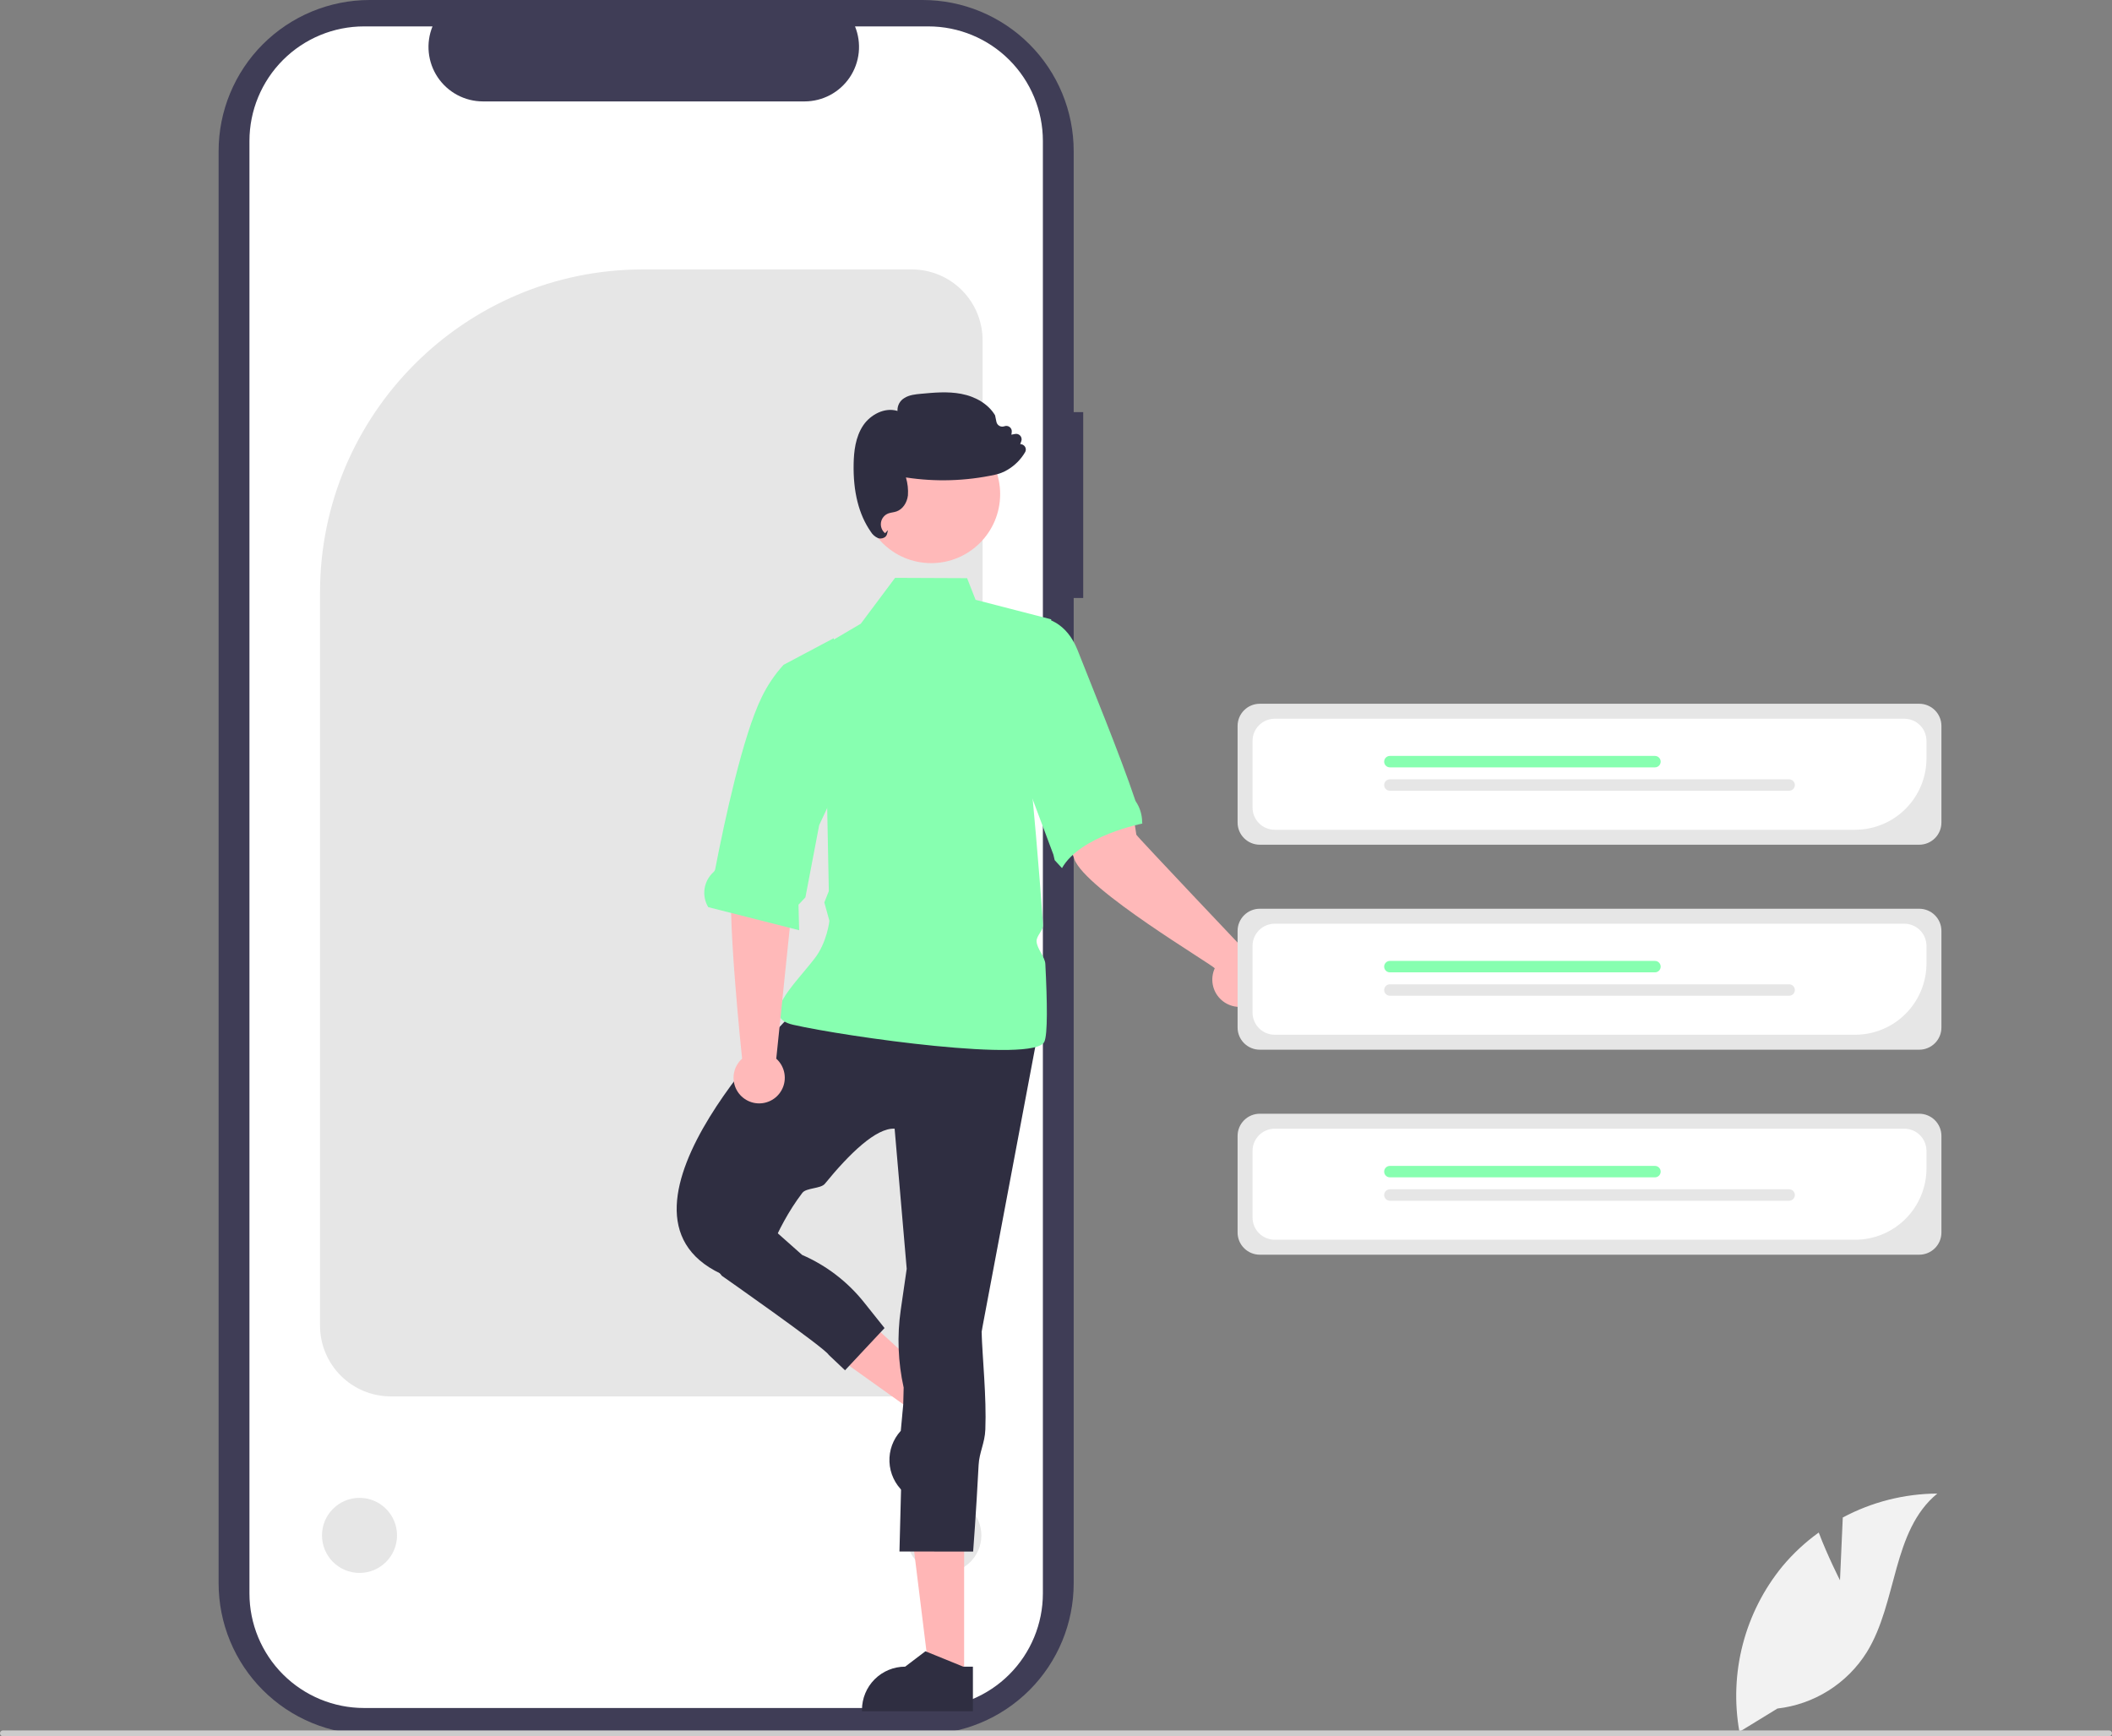 <svg width="208" height="171" viewBox="0 0 208 171" fill="none" xmlns="http://www.w3.org/2000/svg">
<rect x="0" y="0" width="208" height="171" fill="#808080" stroke="none"/>
<g clip-path="url(#clip0_277_4497)">
<path d="M106.679 40.593H105.742V14.881C105.742 10.934 104.175 7.149 101.385 4.359C98.595 1.568 94.811 1.94115e-09 90.866 1.94115e-09H36.407C34.453 -3.15611e-05 32.519 0.385 30.714 1.133C28.909 1.88 27.269 2.977 25.887 4.358C24.506 5.74 23.41 7.381 22.663 9.186C21.915 10.992 21.53 12.927 21.53 14.881V155.937C21.53 157.891 21.915 159.826 22.662 161.631C23.41 163.437 24.506 165.077 25.887 166.459C27.269 167.841 28.909 168.937 30.714 169.685C32.519 170.433 34.453 170.818 36.407 170.818H90.865C94.81 170.818 98.594 169.25 101.384 166.459C104.174 163.668 105.742 159.883 105.742 155.937V58.895H106.679L106.679 40.593Z" fill="#3F3D56"/>
<path d="M102.708 13.884V156.933C102.708 159.925 101.519 162.795 99.404 164.911C97.289 167.027 94.421 168.216 91.429 168.218H35.853C32.861 168.218 29.991 167.029 27.874 164.913C25.757 162.797 24.568 159.926 24.567 156.933V13.884C24.568 10.891 25.757 8.021 27.874 5.904C29.99 3.788 32.86 2.599 35.853 2.6H42.595C42.264 3.414 42.138 4.297 42.228 5.172C42.318 6.046 42.621 6.885 43.111 7.615C43.602 8.344 44.263 8.942 45.039 9.356C45.814 9.77 46.679 9.987 47.558 9.988H79.243C80.121 9.987 80.986 9.77 81.762 9.356C82.537 8.942 83.199 8.344 83.689 7.615C84.179 6.885 84.482 6.046 84.573 5.172C84.663 4.297 84.537 3.414 84.206 2.6H91.427C94.418 2.6 97.287 3.789 99.403 5.905C101.518 8.02 102.707 10.89 102.708 13.882V13.884Z" fill="white"/>
<path d="M89.807 137.529H38.481C36.635 137.527 34.865 136.792 33.56 135.487C32.255 134.181 31.52 132.411 31.518 130.564V58.339C31.518 40.803 45.781 26.536 63.312 26.536H89.807C91.653 26.538 93.423 27.273 94.728 28.578C96.033 29.884 96.767 31.654 96.769 33.501V130.564C96.767 132.411 96.033 134.181 94.728 135.487C93.422 136.792 91.653 137.527 89.807 137.529Z" fill="#E6E6E6"/>
<path d="M35.406 154.915C37.447 154.915 39.102 153.26 39.102 151.218C39.102 149.177 37.447 147.522 35.406 147.522C33.366 147.522 31.711 149.177 31.711 151.218C31.711 153.26 33.366 154.915 35.406 154.915Z" fill="#E6E6E6"/>
<path d="M92.954 154.915C94.995 154.915 96.649 153.26 96.649 151.218C96.649 149.177 94.995 147.522 92.954 147.522C90.913 147.522 89.259 149.177 89.259 151.218C89.259 153.26 90.913 154.915 92.954 154.915Z" fill="#E6E6E6"/>
<path d="M93.455 137.387L91.164 139.884L80.446 132.234L83.827 128.549L93.455 137.387Z" fill="#FFB6B6"/>
<path d="M96.459 138.971L89.073 147.022L88.971 146.929C88.14 146.166 87.646 145.105 87.598 143.978C87.549 142.851 87.951 141.751 88.713 140.92L88.713 140.919L88.947 138.425L92.579 136.705L93.224 136.002L96.459 138.971Z" fill="#2F2E41"/>
<path d="M94.953 165.253L91.565 165.252L89.953 152.181L94.953 152.181L94.953 165.253Z" fill="#FFB6B6"/>
<path d="M95.817 168.538L84.892 168.537V168.399C84.892 167.271 85.341 166.189 86.138 165.392C86.935 164.594 88.017 164.146 89.144 164.146H89.145L91.14 162.631L94.863 164.146L95.817 164.146L95.817 168.538Z" fill="#2F2E41"/>
<path d="M78.592 99.264C78.592 99.264 57.895 119.253 70.979 125.44H75.023C75.023 125.44 76.239 121.121 79.021 117.479C79.403 116.979 80.834 117.08 81.232 116.593C83.659 113.617 86.29 111.061 88.107 111.162L89.297 124.964L88.71 129.009C88.341 131.556 88.438 134.149 88.997 136.66L88.583 152.806L95.84 152.81C95.84 152.81 96.133 149.026 96.378 144.293C96.444 143.025 96.989 142.142 97.041 140.793C97.167 137.557 96.752 133.791 96.672 131.151L102.143 102.119L78.592 99.264Z" fill="#2F2E41"/>
<path d="M88.151 56.912L84.776 61.427L76.688 66.186L81.445 78.56L81.626 87.767L81.183 88.878L81.683 90.697C81.683 90.697 81.453 92.825 80.222 94.406C78.071 97.169 74.786 100.172 78.115 100.929C83.349 102.119 101.905 104.736 102.856 102.595C103.185 101.854 103.144 98.722 102.95 94.941C102.914 94.233 102.133 93.464 102.087 92.723C102.053 92.167 102.756 91.644 102.718 91.08C102.293 84.797 101.667 78.323 101.667 78.323L103.529 60.998L96.08 59.075L95.244 56.942L88.151 56.912Z" fill="#87FFB0"/>
<path d="M69.985 124.252L71.092 125.651C71.092 125.651 81.266 132.771 81.615 133.436L83.223 134.958L87.114 130.798L85.091 128.262C83.472 126.232 81.38 124.629 78.998 123.596L75.897 120.844L69.985 124.252Z" fill="#2F2E41"/>
<path d="M76.45 104.268L78.303 86.329L78.792 78.946L73.606 78.008C73.606 78.008 72.83 83.083 72.15 86.062C71.48 89.001 73.043 103.874 73.085 104.267C72.704 104.607 72.435 105.056 72.315 105.552C72.194 106.049 72.227 106.57 72.409 107.048C72.591 107.525 72.914 107.936 73.335 108.226C73.756 108.516 74.254 108.672 74.765 108.672C75.276 108.672 75.775 108.517 76.196 108.228C76.617 107.938 76.94 107.527 77.123 107.05C77.306 106.573 77.339 106.051 77.219 105.555C77.099 105.058 76.831 104.609 76.45 104.268Z" fill="#FFB9B9"/>
<path d="M69.75 89.343L78.702 91.616L78.64 89.102L79.32 88.381L80.677 81.268L82.625 77.101L82.119 62.851L77.172 65.475L77.166 65.48C76.302 66.43 75.579 67.501 75.02 68.657C73.156 72.45 71.364 80.803 70.426 85.654C70.394 85.756 70.332 85.846 70.248 85.912C69.783 86.339 69.479 86.913 69.388 87.538C69.298 88.164 69.425 88.801 69.75 89.343Z" fill="#87FFB0"/>
<path d="M122.914 93.923C122.914 93.923 112.015 82.429 111.913 82.213C111.152 76.43 108.962 73.879 108.634 74.156L102.983 76.114C102.983 76.114 104.664 81.439 105.802 84.602C106.889 87.624 119.424 95.006 119.633 95.37C119.408 95.866 119.34 96.419 119.436 96.955C119.532 97.491 119.788 97.985 120.172 98.372C120.555 98.759 121.046 99.02 121.581 99.122C122.116 99.223 122.669 99.16 123.167 98.94C123.665 98.72 124.084 98.354 124.37 97.891C124.656 97.427 124.794 96.888 124.766 96.344C124.739 95.8 124.547 95.278 124.216 94.845C123.886 94.413 123.431 94.091 122.914 93.923Z" fill="#FFB9B9"/>
<path d="M98.419 61.393C98.419 61.393 103.967 58.673 106.119 64.015C107.298 67.031 110.315 74.349 111.819 78.855C111.829 78.883 111.842 78.91 111.86 78.935C112.262 79.533 112.479 80.236 112.483 80.957C112.483 81.009 112.488 81.061 112.5 81.113C112.5 81.113 106.403 82.301 104.59 85.497L103.871 84.716L103.743 84.169L98.483 70.131L98.419 61.393Z" fill="#87FFB0"/>
<path d="M189.018 83.194H124.066C123.488 83.194 122.933 82.963 122.524 82.554C122.114 82.145 121.884 81.59 121.884 81.011V71.495C121.884 70.916 122.114 70.361 122.524 69.952C122.933 69.543 123.488 69.312 124.066 69.312H189.018C189.597 69.312 190.152 69.543 190.561 69.952C190.971 70.361 191.201 70.916 191.201 71.495V81.011C191.201 81.59 190.971 82.145 190.561 82.554C190.152 82.963 189.597 83.194 189.018 83.194Z" fill="#E6E6E6"/>
<path d="M182.708 81.722H125.539C124.96 81.721 124.406 81.491 123.996 81.081C123.587 80.672 123.357 80.117 123.356 79.538V72.969C123.357 72.39 123.587 71.835 123.996 71.426C124.406 71.017 124.96 70.786 125.539 70.786H187.546C188.125 70.786 188.68 71.017 189.089 71.426C189.498 71.835 189.728 72.39 189.729 72.969V74.698C189.727 76.56 188.986 78.345 187.67 79.662C186.354 80.979 184.569 81.719 182.708 81.722Z" fill="white"/>
<path d="M162.988 75.576H136.882C136.733 75.576 136.59 75.517 136.484 75.411C136.378 75.305 136.319 75.162 136.319 75.013C136.319 74.864 136.378 74.72 136.484 74.615C136.59 74.509 136.733 74.45 136.882 74.45H162.988C163.137 74.45 163.28 74.509 163.386 74.615C163.491 74.72 163.551 74.864 163.551 75.013C163.551 75.162 163.491 75.305 163.386 75.411C163.28 75.517 163.137 75.576 162.988 75.576Z" fill="#87FFB0"/>
<path d="M176.203 77.879H136.882C136.733 77.879 136.59 77.82 136.484 77.714C136.378 77.609 136.319 77.466 136.319 77.316C136.319 77.167 136.378 77.024 136.484 76.918C136.59 76.812 136.733 76.753 136.882 76.753H176.203C176.352 76.753 176.495 76.812 176.601 76.918C176.707 77.024 176.766 77.167 176.766 77.316C176.766 77.466 176.707 77.609 176.601 77.714C176.495 77.82 176.352 77.879 176.203 77.879Z" fill="#E6E6E6"/>
<path d="M189.018 103.383H124.066C123.488 103.383 122.933 103.152 122.524 102.743C122.114 102.334 121.884 101.779 121.884 101.2V91.684C121.884 91.105 122.114 90.55 122.524 90.141C122.933 89.732 123.488 89.501 124.066 89.501H189.018C189.597 89.501 190.152 89.732 190.561 90.141C190.971 90.55 191.201 91.105 191.201 91.684V101.2C191.201 101.779 190.971 102.334 190.561 102.743C190.152 103.152 189.597 103.383 189.018 103.383Z" fill="#E6E6E6"/>
<path d="M182.708 101.911H125.539C124.96 101.91 124.406 101.68 123.996 101.27C123.587 100.861 123.357 100.306 123.356 99.727V93.158C123.357 92.579 123.587 92.025 123.996 91.615C124.406 91.206 124.96 90.975 125.539 90.975H187.546C188.125 90.975 188.68 91.206 189.089 91.615C189.498 92.025 189.728 92.579 189.729 93.158V94.887C189.727 96.749 188.986 98.534 187.67 99.851C186.354 101.168 184.569 101.909 182.708 101.911Z" fill="white"/>
<path d="M162.988 95.765H136.882C136.808 95.765 136.735 95.751 136.667 95.722C136.598 95.694 136.536 95.653 136.484 95.6C136.432 95.548 136.39 95.486 136.362 95.418C136.334 95.349 136.319 95.276 136.319 95.202C136.319 95.128 136.334 95.055 136.362 94.987C136.39 94.918 136.432 94.856 136.484 94.804C136.536 94.752 136.598 94.71 136.667 94.682C136.735 94.653 136.808 94.639 136.882 94.639H162.988C163.137 94.639 163.28 94.698 163.386 94.804C163.491 94.909 163.551 95.053 163.551 95.202C163.551 95.352 163.491 95.495 163.386 95.6C163.28 95.706 163.137 95.765 162.988 95.765Z" fill="#87FFB0"/>
<path d="M176.203 98.069H136.882C136.808 98.069 136.735 98.054 136.667 98.026C136.598 97.997 136.536 97.956 136.484 97.903C136.432 97.851 136.39 97.789 136.362 97.721C136.334 97.653 136.319 97.579 136.319 97.505C136.319 97.431 136.334 97.358 136.362 97.29C136.39 97.222 136.432 97.159 136.484 97.107C136.536 97.055 136.598 97.013 136.667 96.985C136.735 96.957 136.808 96.942 136.882 96.942H176.203C176.352 96.942 176.495 97.001 176.601 97.107C176.707 97.213 176.766 97.356 176.766 97.505C176.766 97.655 176.707 97.798 176.601 97.903C176.495 98.009 176.352 98.069 176.203 98.069Z" fill="#E6E6E6"/>
<path d="M189.018 123.573H124.066C123.488 123.572 122.933 123.342 122.524 122.932C122.114 122.523 121.884 121.968 121.884 121.389V111.873C121.884 111.295 122.114 110.74 122.524 110.33C122.933 109.921 123.488 109.691 124.066 109.69H189.018C189.597 109.691 190.152 109.921 190.561 110.33C190.971 110.74 191.201 111.295 191.201 111.873V121.389C191.201 121.968 190.971 122.523 190.561 122.932C190.152 123.342 189.597 123.572 189.018 123.573Z" fill="#E6E6E6"/>
<path d="M182.708 122.1H125.539C124.96 122.099 124.406 121.869 123.996 121.459C123.587 121.05 123.357 120.495 123.356 119.916V113.347C123.357 112.769 123.587 112.214 123.996 111.804C124.406 111.395 124.96 111.165 125.539 111.164H187.546C188.125 111.165 188.68 111.395 189.089 111.804C189.498 112.214 189.728 112.769 189.729 113.347V115.076C189.727 116.938 188.986 118.724 187.67 120.04C186.354 121.357 184.569 122.098 182.708 122.1Z" fill="white"/>
<path d="M162.988 115.954H136.882C136.733 115.954 136.59 115.895 136.484 115.789C136.378 115.684 136.319 115.541 136.319 115.391C136.319 115.242 136.378 115.099 136.484 114.993C136.59 114.887 136.733 114.828 136.882 114.828H162.988C163.137 114.828 163.28 114.887 163.386 114.993C163.491 115.099 163.551 115.242 163.551 115.391C163.551 115.541 163.491 115.684 163.386 115.789C163.28 115.895 163.137 115.954 162.988 115.954Z" fill="#87FFB0"/>
<path d="M176.203 118.258H136.882C136.733 118.258 136.59 118.198 136.484 118.093C136.378 117.987 136.319 117.844 136.319 117.694C136.319 117.545 136.378 117.402 136.484 117.296C136.59 117.191 136.733 117.131 136.882 117.131H176.203C176.352 117.131 176.495 117.191 176.601 117.296C176.707 117.402 176.766 117.545 176.766 117.694C176.766 117.844 176.707 117.987 176.601 118.093C176.495 118.198 176.352 118.258 176.203 118.258Z" fill="#E6E6E6"/>
<path d="M91.707 55.462C95.459 55.462 98.5 52.42 98.5 48.667C98.5 44.914 95.459 41.872 91.707 41.872C87.956 41.872 84.914 44.914 84.914 48.667C84.914 52.42 87.956 55.462 91.707 55.462Z" fill="#FFB9B9"/>
<path d="M86.713 53.037C86.631 53.037 86.55 53.024 86.473 52.998C86.17 52.865 85.916 52.64 85.749 52.355C84.579 50.672 84.014 48.428 84.07 45.687C84.094 44.526 84.225 43.043 85.037 41.861C85.72 40.867 87.102 40.078 88.389 40.474C88.375 40.217 88.432 39.96 88.554 39.733C88.677 39.506 88.86 39.318 89.084 39.189C89.571 38.89 90.158 38.835 90.676 38.786C91.984 38.664 93.336 38.537 94.66 38.788C96.144 39.07 97.358 39.835 97.99 40.888L98.003 40.921L98.132 41.545C98.149 41.629 98.184 41.708 98.235 41.777C98.285 41.846 98.351 41.903 98.426 41.945C98.501 41.986 98.584 42.011 98.669 42.017C98.754 42.023 98.84 42.011 98.92 41.98C99.008 41.947 99.102 41.938 99.195 41.953C99.287 41.968 99.374 42.006 99.446 42.065C99.519 42.123 99.576 42.2 99.61 42.287C99.644 42.374 99.655 42.468 99.641 42.561L99.606 42.809L99.979 42.739C100.072 42.722 100.169 42.729 100.258 42.761C100.348 42.793 100.427 42.848 100.489 42.921C100.55 42.994 100.591 43.081 100.607 43.175C100.624 43.269 100.615 43.365 100.582 43.454L100.476 43.739C100.554 43.74 100.63 43.756 100.701 43.787C100.772 43.819 100.835 43.864 100.888 43.92C100.963 44.002 101.011 44.105 101.023 44.215C101.036 44.325 101.013 44.437 100.958 44.533C100.541 45.247 99.949 45.843 99.238 46.265C98.849 46.499 98.424 46.666 97.98 46.759C95.101 47.381 92.132 47.47 89.22 47.023C89.392 47.597 89.459 48.198 89.416 48.797C89.323 49.545 88.883 50.162 88.297 50.369C88.163 50.413 88.027 50.446 87.888 50.468C87.756 50.489 87.625 50.52 87.498 50.563C87.309 50.632 87.142 50.75 87.014 50.904C86.885 51.059 86.8 51.244 86.766 51.442C86.732 51.64 86.751 51.844 86.821 52.032C86.891 52.221 87.009 52.387 87.163 52.516L87.453 52.214L87.359 52.597C87.339 52.672 87.304 52.742 87.256 52.802C87.207 52.862 87.147 52.911 87.078 52.946C86.966 53.006 86.84 53.038 86.713 53.037Z" fill="#2F2E41"/>
<path d="M181.212 155.638L181.486 149.456C184.352 147.925 187.547 147.115 190.796 147.099C186.325 150.756 186.883 157.804 183.852 162.722C182.895 164.248 181.607 165.539 180.083 166.5C178.559 167.461 176.838 168.066 175.049 168.271L171.307 170.563C170.794 167.7 170.907 164.759 171.639 161.944C172.371 159.129 173.704 156.506 175.547 154.256C176.594 153.004 177.793 151.889 179.118 150.937C180.014 153.301 181.212 155.638 181.212 155.638Z" fill="#F2F2F2"/>
<path d="M208 170.714C208 170.752 207.993 170.789 207.978 170.824C207.964 170.858 207.943 170.89 207.916 170.916C207.89 170.943 207.858 170.964 207.824 170.978C207.789 170.993 207.752 171 207.714 171H0.286C0.21 171 0.137 170.97 0.084 170.916C0.03 170.863 0 170.79 0 170.714C0 170.638 0.03 170.565 0.084 170.512C0.137 170.458 0.21 170.428 0.286 170.428H207.714C207.752 170.428 207.789 170.435 207.824 170.45C207.858 170.464 207.89 170.485 207.916 170.511C207.943 170.538 207.964 170.57 207.978 170.604C207.993 170.639 208 170.676 208 170.714Z" fill="#CCCCCC"/>
</g>
<defs>
<clipPath id="clip0_277_4497">
<rect width="208" height="171" fill="white"/>
</clipPath>
</defs>
</svg>
